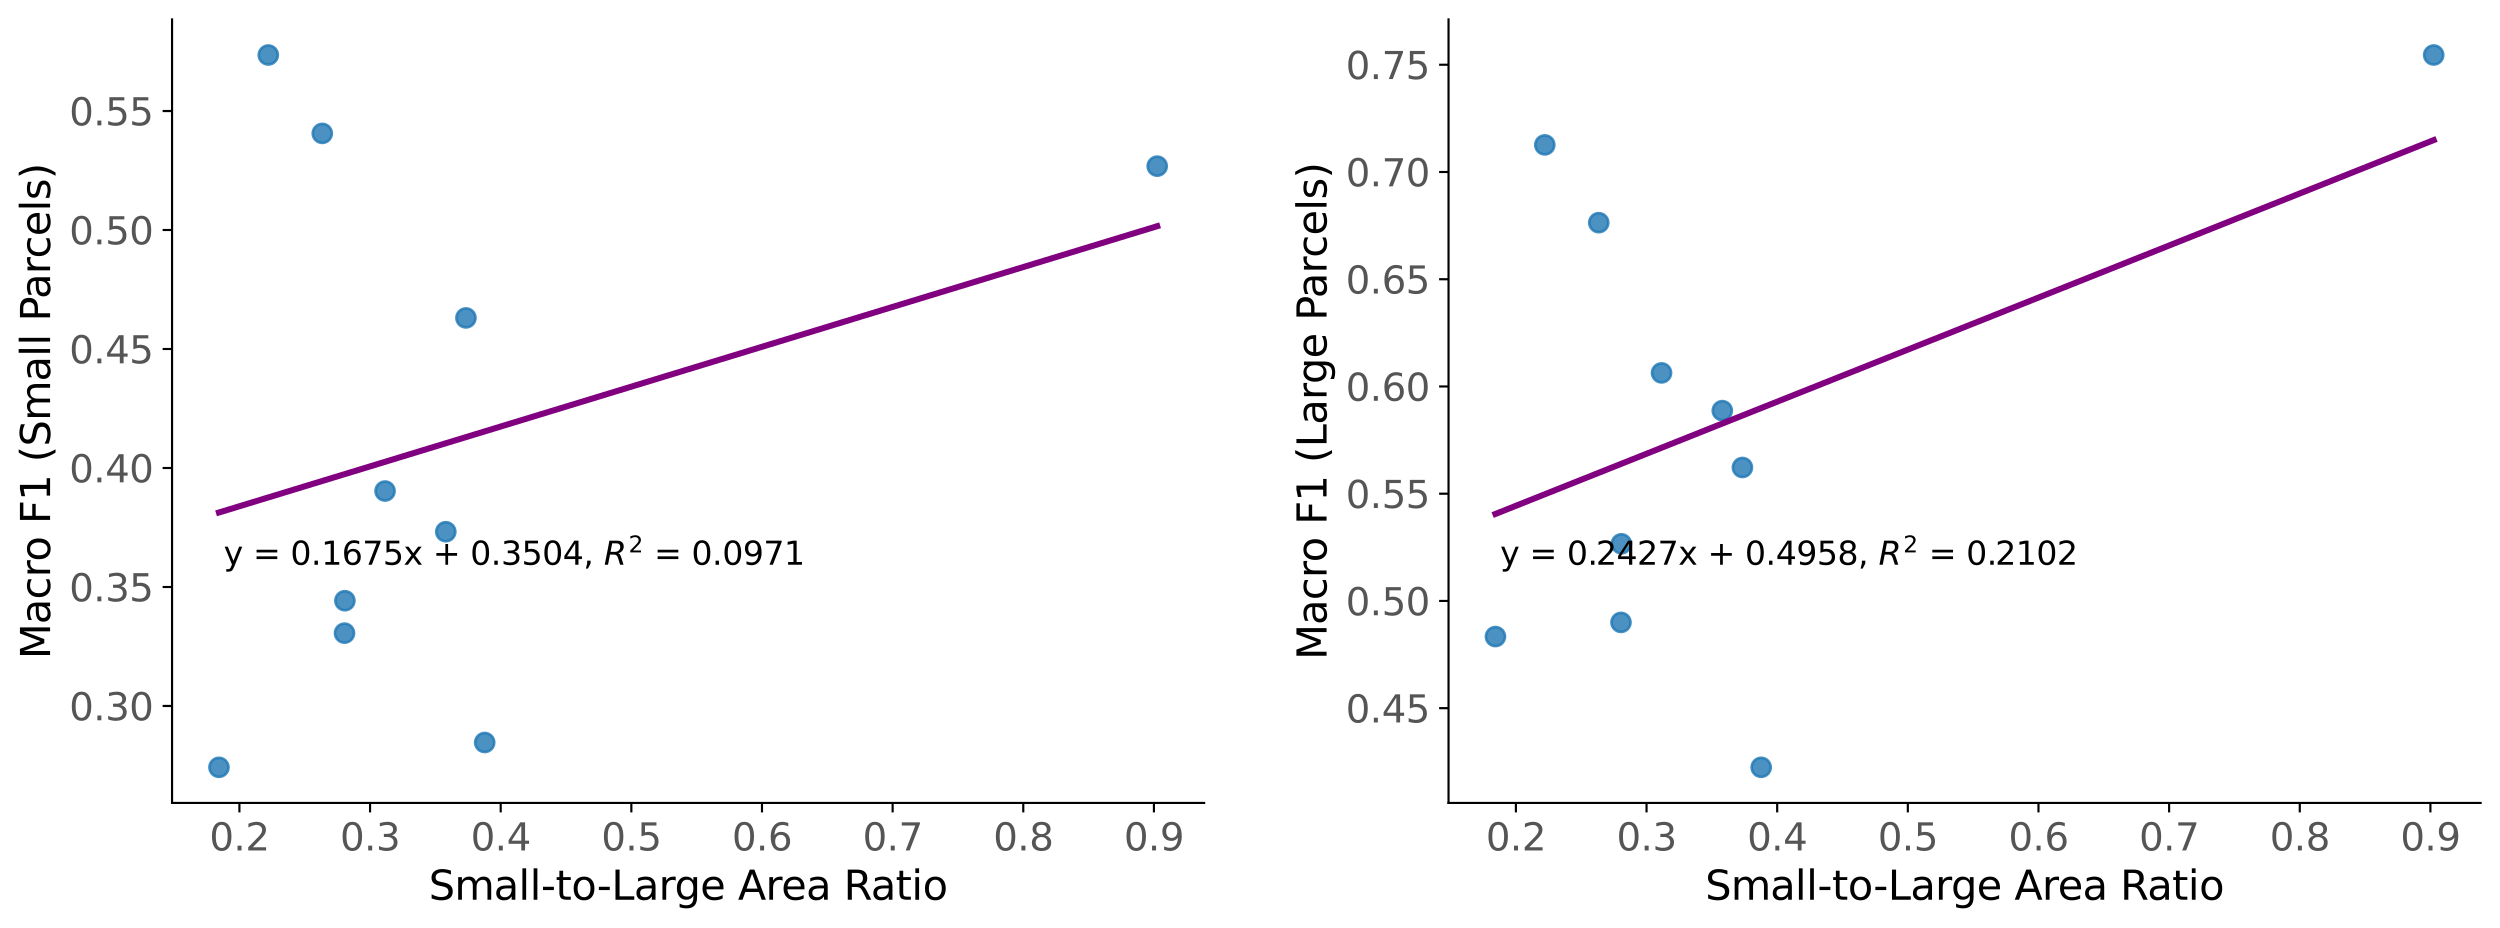 <?xml version="1.0" encoding="utf-8" standalone="no"?>
<!DOCTYPE svg PUBLIC "-//W3C//DTD SVG 1.1//EN"
  "http://www.w3.org/Graphics/SVG/1.1/DTD/svg11.dtd">
<svg xmlns:xlink="http://www.w3.org/1999/xlink" width="928.329pt" height="344.427pt" viewBox="0 0 928.329 344.427" xmlns="http://www.w3.org/2000/svg" version="1.1">
 <defs>
  <style type="text/css">*{stroke-linejoin: round; stroke-linecap: butt}</style>
 </defs>
 <g id="figure_1">
  <g id="patch_1">
   <path d="M 0 344.427 
L 928.329 344.427 
L 928.329 0 
L 0 0 
z
" style="fill: #ffffff"/>
  </g>
  <g id="axes_1">
   <g id="patch_2">
    <path d="M 63.889 298.16 
L 447.129 298.16 
L 447.129 7.2 
L 63.889 7.2 
z
" style="fill: #ffffff"/>
   </g>
   <g id="PathCollection_1">
    <defs>
     <path id="m22fa8c6750" d="M 0 3.536 
C 0.938 3.536 1.837 3.163 2.5 2.5 
C 3.163 1.837 3.536 0.938 3.536 0 
C 3.536 -0.938 3.163 -1.837 2.5 -2.5 
C 1.837 -3.163 0.938 -3.536 0 -3.536 
C -0.938 -3.536 -1.837 -3.163 -2.5 -2.5 
C -3.163 -1.837 -3.536 -0.938 -3.536 0 
C -3.536 0.938 -3.163 1.837 -2.5 2.5 
C -1.837 3.163 -0.938 3.536 0 3.536 
z
" style="stroke: #1f77b4; stroke-opacity: 0.8"/>
    </defs>
    <g clip-path="url(#p6c43797dac)">
     <use xlink:href="#m22fa8c6750" x="429.709" y="61.699" style="fill: #1f77b4; fill-opacity: 0.8; stroke: #1f77b4; stroke-opacity: 0.8"/>
     <use xlink:href="#m22fa8c6750" x="173.019" y="118.05" style="fill: #1f77b4; fill-opacity: 0.8; stroke: #1f77b4; stroke-opacity: 0.8"/>
     <use xlink:href="#m22fa8c6750" x="142.981" y="182.335" style="fill: #1f77b4; fill-opacity: 0.8; stroke: #1f77b4; stroke-opacity: 0.8"/>
     <use xlink:href="#m22fa8c6750" x="119.67" y="49.53" style="fill: #1f77b4; fill-opacity: 0.8; stroke: #1f77b4; stroke-opacity: 0.8"/>
     <use xlink:href="#m22fa8c6750" x="99.628" y="20.425" style="fill: #1f77b4; fill-opacity: 0.8; stroke: #1f77b4; stroke-opacity: 0.8"/>
     <use xlink:href="#m22fa8c6750" x="165.54" y="197.449" style="fill: #1f77b4; fill-opacity: 0.8; stroke: #1f77b4; stroke-opacity: 0.8"/>
     <use xlink:href="#m22fa8c6750" x="81.309" y="284.935" style="fill: #1f77b4; fill-opacity: 0.8; stroke: #1f77b4; stroke-opacity: 0.8"/>
     <use xlink:href="#m22fa8c6750" x="127.925" y="235.105" style="fill: #1f77b4; fill-opacity: 0.8; stroke: #1f77b4; stroke-opacity: 0.8"/>
     <use xlink:href="#m22fa8c6750" x="128.066" y="223.064" style="fill: #1f77b4; fill-opacity: 0.8; stroke: #1f77b4; stroke-opacity: 0.8"/>
     <use xlink:href="#m22fa8c6750" x="179.983" y="275.714" style="fill: #1f77b4; fill-opacity: 0.8; stroke: #1f77b4; stroke-opacity: 0.8"/>
    </g>
   </g>
   <g id="matplotlib.axis_1">
    <g id="xtick_1">
     <g id="line2d_1">
      <defs>
       <path id="mb1b45a6220" d="M 0 0 
L 0 3.5 
" style="stroke: #000000; stroke-width: 0.8"/>
      </defs>
      <g>
       <use xlink:href="#mb1b45a6220" x="88.901" y="298.16" style="stroke: #000000; stroke-width: 0.8"/>
      </g>
     </g>
     <g id="text_1">
      <!-- 0.2 -->
      <g style="fill: #555555" transform="translate(77.768 315.798) scale(0.14 -0.14)">
       <defs>
        <path id="DejaVuSans-30" d="M 2034 4250 
Q 1547 4250 1301 3770 
Q 1056 3291 1056 2328 
Q 1056 1369 1301 889 
Q 1547 409 2034 409 
Q 2525 409 2770 889 
Q 3016 1369 3016 2328 
Q 3016 3291 2770 3770 
Q 2525 4250 2034 4250 
z
M 2034 4750 
Q 2819 4750 3233 4129 
Q 3647 3509 3647 2328 
Q 3647 1150 3233 529 
Q 2819 -91 2034 -91 
Q 1250 -91 836 529 
Q 422 1150 422 2328 
Q 422 3509 836 4129 
Q 1250 4750 2034 4750 
z
" transform="scale(0.016)"/>
        <path id="DejaVuSans-2e" d="M 684 794 
L 1344 794 
L 1344 0 
L 684 0 
L 684 794 
z
" transform="scale(0.016)"/>
        <path id="DejaVuSans-32" d="M 1228 531 
L 3431 531 
L 3431 0 
L 469 0 
L 469 531 
Q 828 903 1448 1529 
Q 2069 2156 2228 2338 
Q 2531 2678 2651 2914 
Q 2772 3150 2772 3378 
Q 2772 3750 2511 3984 
Q 2250 4219 1831 4219 
Q 1534 4219 1204 4116 
Q 875 4013 500 3803 
L 500 4441 
Q 881 4594 1212 4672 
Q 1544 4750 1819 4750 
Q 2544 4750 2975 4387 
Q 3406 4025 3406 3419 
Q 3406 3131 3298 2873 
Q 3191 2616 2906 2266 
Q 2828 2175 2409 1742 
Q 1991 1309 1228 531 
z
" transform="scale(0.016)"/>
       </defs>
       <use xlink:href="#DejaVuSans-30"/>
       <use xlink:href="#DejaVuSans-2e" x="63.623"/>
       <use xlink:href="#DejaVuSans-32" x="95.41"/>
      </g>
     </g>
    </g>
    <g id="xtick_2">
     <g id="line2d_2">
      <g>
       <use xlink:href="#mb1b45a6220" x="137.413" y="298.16" style="stroke: #000000; stroke-width: 0.8"/>
      </g>
     </g>
     <g id="text_2">
      <!-- 0.3 -->
      <g style="fill: #555555" transform="translate(126.281 315.798) scale(0.14 -0.14)">
       <defs>
        <path id="DejaVuSans-33" d="M 2597 2516 
Q 3050 2419 3304 2112 
Q 3559 1806 3559 1356 
Q 3559 666 3084 287 
Q 2609 -91 1734 -91 
Q 1441 -91 1130 -33 
Q 819 25 488 141 
L 488 750 
Q 750 597 1062 519 
Q 1375 441 1716 441 
Q 2309 441 2620 675 
Q 2931 909 2931 1356 
Q 2931 1769 2642 2001 
Q 2353 2234 1838 2234 
L 1294 2234 
L 1294 2753 
L 1863 2753 
Q 2328 2753 2575 2939 
Q 2822 3125 2822 3475 
Q 2822 3834 2567 4026 
Q 2313 4219 1838 4219 
Q 1578 4219 1281 4162 
Q 984 4106 628 3988 
L 628 4550 
Q 988 4650 1302 4700 
Q 1616 4750 1894 4750 
Q 2613 4750 3031 4423 
Q 3450 4097 3450 3541 
Q 3450 3153 3228 2886 
Q 3006 2619 2597 2516 
z
" transform="scale(0.016)"/>
       </defs>
       <use xlink:href="#DejaVuSans-30"/>
       <use xlink:href="#DejaVuSans-2e" x="63.623"/>
       <use xlink:href="#DejaVuSans-33" x="95.41"/>
      </g>
     </g>
    </g>
    <g id="xtick_3">
     <g id="line2d_3">
      <g>
       <use xlink:href="#mb1b45a6220" x="185.925" y="298.16" style="stroke: #000000; stroke-width: 0.8"/>
      </g>
     </g>
     <g id="text_3">
      <!-- 0.4 -->
      <g style="fill: #555555" transform="translate(174.793 315.798) scale(0.14 -0.14)">
       <defs>
        <path id="DejaVuSans-34" d="M 2419 4116 
L 825 1625 
L 2419 1625 
L 2419 4116 
z
M 2253 4666 
L 3047 4666 
L 3047 1625 
L 3713 1625 
L 3713 1100 
L 3047 1100 
L 3047 0 
L 2419 0 
L 2419 1100 
L 313 1100 
L 313 1709 
L 2253 4666 
z
" transform="scale(0.016)"/>
       </defs>
       <use xlink:href="#DejaVuSans-30"/>
       <use xlink:href="#DejaVuSans-2e" x="63.623"/>
       <use xlink:href="#DejaVuSans-34" x="95.41"/>
      </g>
     </g>
    </g>
    <g id="xtick_4">
     <g id="line2d_4">
      <g>
       <use xlink:href="#mb1b45a6220" x="234.438" y="298.16" style="stroke: #000000; stroke-width: 0.8"/>
      </g>
     </g>
     <g id="text_4">
      <!-- 0.5 -->
      <g style="fill: #555555" transform="translate(223.306 315.798) scale(0.14 -0.14)">
       <defs>
        <path id="DejaVuSans-35" d="M 691 4666 
L 3169 4666 
L 3169 4134 
L 1269 4134 
L 1269 2991 
Q 1406 3038 1543 3061 
Q 1681 3084 1819 3084 
Q 2600 3084 3056 2656 
Q 3513 2228 3513 1497 
Q 3513 744 3044 326 
Q 2575 -91 1722 -91 
Q 1428 -91 1123 -41 
Q 819 9 494 109 
L 494 744 
Q 775 591 1075 516 
Q 1375 441 1709 441 
Q 2250 441 2565 725 
Q 2881 1009 2881 1497 
Q 2881 1984 2565 2268 
Q 2250 2553 1709 2553 
Q 1456 2553 1204 2497 
Q 953 2441 691 2322 
L 691 4666 
z
" transform="scale(0.016)"/>
       </defs>
       <use xlink:href="#DejaVuSans-30"/>
       <use xlink:href="#DejaVuSans-2e" x="63.623"/>
       <use xlink:href="#DejaVuSans-35" x="95.41"/>
      </g>
     </g>
    </g>
    <g id="xtick_5">
     <g id="line2d_5">
      <g>
       <use xlink:href="#mb1b45a6220" x="282.95" y="298.16" style="stroke: #000000; stroke-width: 0.8"/>
      </g>
     </g>
     <g id="text_5">
      <!-- 0.6 -->
      <g style="fill: #555555" transform="translate(271.818 315.798) scale(0.14 -0.14)">
       <defs>
        <path id="DejaVuSans-36" d="M 2113 2584 
Q 1688 2584 1439 2293 
Q 1191 2003 1191 1497 
Q 1191 994 1439 701 
Q 1688 409 2113 409 
Q 2538 409 2786 701 
Q 3034 994 3034 1497 
Q 3034 2003 2786 2293 
Q 2538 2584 2113 2584 
z
M 3366 4563 
L 3366 3988 
Q 3128 4100 2886 4159 
Q 2644 4219 2406 4219 
Q 1781 4219 1451 3797 
Q 1122 3375 1075 2522 
Q 1259 2794 1537 2939 
Q 1816 3084 2150 3084 
Q 2853 3084 3261 2657 
Q 3669 2231 3669 1497 
Q 3669 778 3244 343 
Q 2819 -91 2113 -91 
Q 1303 -91 875 529 
Q 447 1150 447 2328 
Q 447 3434 972 4092 
Q 1497 4750 2381 4750 
Q 2619 4750 2861 4703 
Q 3103 4656 3366 4563 
z
" transform="scale(0.016)"/>
       </defs>
       <use xlink:href="#DejaVuSans-30"/>
       <use xlink:href="#DejaVuSans-2e" x="63.623"/>
       <use xlink:href="#DejaVuSans-36" x="95.41"/>
      </g>
     </g>
    </g>
    <g id="xtick_6">
     <g id="line2d_6">
      <g>
       <use xlink:href="#mb1b45a6220" x="331.462" y="298.16" style="stroke: #000000; stroke-width: 0.8"/>
      </g>
     </g>
     <g id="text_6">
      <!-- 0.7 -->
      <g style="fill: #555555" transform="translate(320.33 315.798) scale(0.14 -0.14)">
       <defs>
        <path id="DejaVuSans-37" d="M 525 4666 
L 3525 4666 
L 3525 4397 
L 1831 0 
L 1172 0 
L 2766 4134 
L 525 4134 
L 525 4666 
z
" transform="scale(0.016)"/>
       </defs>
       <use xlink:href="#DejaVuSans-30"/>
       <use xlink:href="#DejaVuSans-2e" x="63.623"/>
       <use xlink:href="#DejaVuSans-37" x="95.41"/>
      </g>
     </g>
    </g>
    <g id="xtick_7">
     <g id="line2d_7">
      <g>
       <use xlink:href="#mb1b45a6220" x="379.975" y="298.16" style="stroke: #000000; stroke-width: 0.8"/>
      </g>
     </g>
     <g id="text_7">
      <!-- 0.8 -->
      <g style="fill: #555555" transform="translate(368.843 315.798) scale(0.14 -0.14)">
       <defs>
        <path id="DejaVuSans-38" d="M 2034 2216 
Q 1584 2216 1326 1975 
Q 1069 1734 1069 1313 
Q 1069 891 1326 650 
Q 1584 409 2034 409 
Q 2484 409 2743 651 
Q 3003 894 3003 1313 
Q 3003 1734 2745 1975 
Q 2488 2216 2034 2216 
z
M 1403 2484 
Q 997 2584 770 2862 
Q 544 3141 544 3541 
Q 544 4100 942 4425 
Q 1341 4750 2034 4750 
Q 2731 4750 3128 4425 
Q 3525 4100 3525 3541 
Q 3525 3141 3298 2862 
Q 3072 2584 2669 2484 
Q 3125 2378 3379 2068 
Q 3634 1759 3634 1313 
Q 3634 634 3220 271 
Q 2806 -91 2034 -91 
Q 1263 -91 848 271 
Q 434 634 434 1313 
Q 434 1759 690 2068 
Q 947 2378 1403 2484 
z
M 1172 3481 
Q 1172 3119 1398 2916 
Q 1625 2713 2034 2713 
Q 2441 2713 2670 2916 
Q 2900 3119 2900 3481 
Q 2900 3844 2670 4047 
Q 2441 4250 2034 4250 
Q 1625 4250 1398 4047 
Q 1172 3844 1172 3481 
z
" transform="scale(0.016)"/>
       </defs>
       <use xlink:href="#DejaVuSans-30"/>
       <use xlink:href="#DejaVuSans-2e" x="63.623"/>
       <use xlink:href="#DejaVuSans-38" x="95.41"/>
      </g>
     </g>
    </g>
    <g id="xtick_8">
     <g id="line2d_8">
      <g>
       <use xlink:href="#mb1b45a6220" x="428.487" y="298.16" style="stroke: #000000; stroke-width: 0.8"/>
      </g>
     </g>
     <g id="text_8">
      <!-- 0.9 -->
      <g style="fill: #555555" transform="translate(417.355 315.798) scale(0.14 -0.14)">
       <defs>
        <path id="DejaVuSans-39" d="M 703 97 
L 703 672 
Q 941 559 1184 500 
Q 1428 441 1663 441 
Q 2288 441 2617 861 
Q 2947 1281 2994 2138 
Q 2813 1869 2534 1725 
Q 2256 1581 1919 1581 
Q 1219 1581 811 2004 
Q 403 2428 403 3163 
Q 403 3881 828 4315 
Q 1253 4750 1959 4750 
Q 2769 4750 3195 4129 
Q 3622 3509 3622 2328 
Q 3622 1225 3098 567 
Q 2575 -91 1691 -91 
Q 1453 -91 1209 -44 
Q 966 3 703 97 
z
M 1959 2075 
Q 2384 2075 2632 2365 
Q 2881 2656 2881 3163 
Q 2881 3666 2632 3958 
Q 2384 4250 1959 4250 
Q 1534 4250 1286 3958 
Q 1038 3666 1038 3163 
Q 1038 2656 1286 2365 
Q 1534 2075 1959 2075 
z
" transform="scale(0.016)"/>
       </defs>
       <use xlink:href="#DejaVuSans-30"/>
       <use xlink:href="#DejaVuSans-2e" x="63.623"/>
       <use xlink:href="#DejaVuSans-39" x="95.41"/>
      </g>
     </g>
    </g>
    <g id="text_9">
     <!-- Small-to-Large Area Ratio -->
     <g transform="translate(159.22 334.107) scale(0.15 -0.15)">
      <defs>
       <path id="DejaVuSans-53" d="M 3425 4513 
L 3425 3897 
Q 3066 4069 2747 4153 
Q 2428 4238 2131 4238 
Q 1616 4238 1336 4038 
Q 1056 3838 1056 3469 
Q 1056 3159 1242 3001 
Q 1428 2844 1947 2747 
L 2328 2669 
Q 3034 2534 3370 2195 
Q 3706 1856 3706 1288 
Q 3706 609 3251 259 
Q 2797 -91 1919 -91 
Q 1588 -91 1214 -16 
Q 841 59 441 206 
L 441 856 
Q 825 641 1194 531 
Q 1563 422 1919 422 
Q 2459 422 2753 634 
Q 3047 847 3047 1241 
Q 3047 1584 2836 1778 
Q 2625 1972 2144 2069 
L 1759 2144 
Q 1053 2284 737 2584 
Q 422 2884 422 3419 
Q 422 4038 858 4394 
Q 1294 4750 2059 4750 
Q 2388 4750 2728 4690 
Q 3069 4631 3425 4513 
z
" transform="scale(0.016)"/>
       <path id="DejaVuSans-6d" d="M 3328 2828 
Q 3544 3216 3844 3400 
Q 4144 3584 4550 3584 
Q 5097 3584 5394 3201 
Q 5691 2819 5691 2113 
L 5691 0 
L 5113 0 
L 5113 2094 
Q 5113 2597 4934 2840 
Q 4756 3084 4391 3084 
Q 3944 3084 3684 2787 
Q 3425 2491 3425 1978 
L 3425 0 
L 2847 0 
L 2847 2094 
Q 2847 2600 2669 2842 
Q 2491 3084 2119 3084 
Q 1678 3084 1418 2786 
Q 1159 2488 1159 1978 
L 1159 0 
L 581 0 
L 581 3500 
L 1159 3500 
L 1159 2956 
Q 1356 3278 1631 3431 
Q 1906 3584 2284 3584 
Q 2666 3584 2933 3390 
Q 3200 3197 3328 2828 
z
" transform="scale(0.016)"/>
       <path id="DejaVuSans-61" d="M 2194 1759 
Q 1497 1759 1228 1600 
Q 959 1441 959 1056 
Q 959 750 1161 570 
Q 1363 391 1709 391 
Q 2188 391 2477 730 
Q 2766 1069 2766 1631 
L 2766 1759 
L 2194 1759 
z
M 3341 1997 
L 3341 0 
L 2766 0 
L 2766 531 
Q 2569 213 2275 61 
Q 1981 -91 1556 -91 
Q 1019 -91 701 211 
Q 384 513 384 1019 
Q 384 1609 779 1909 
Q 1175 2209 1959 2209 
L 2766 2209 
L 2766 2266 
Q 2766 2663 2505 2880 
Q 2244 3097 1772 3097 
Q 1472 3097 1187 3025 
Q 903 2953 641 2809 
L 641 3341 
Q 956 3463 1253 3523 
Q 1550 3584 1831 3584 
Q 2591 3584 2966 3190 
Q 3341 2797 3341 1997 
z
" transform="scale(0.016)"/>
       <path id="DejaVuSans-6c" d="M 603 4863 
L 1178 4863 
L 1178 0 
L 603 0 
L 603 4863 
z
" transform="scale(0.016)"/>
       <path id="DejaVuSans-2d" d="M 313 2009 
L 1997 2009 
L 1997 1497 
L 313 1497 
L 313 2009 
z
" transform="scale(0.016)"/>
       <path id="DejaVuSans-74" d="M 1172 4494 
L 1172 3500 
L 2356 3500 
L 2356 3053 
L 1172 3053 
L 1172 1153 
Q 1172 725 1289 603 
Q 1406 481 1766 481 
L 2356 481 
L 2356 0 
L 1766 0 
Q 1100 0 847 248 
Q 594 497 594 1153 
L 594 3053 
L 172 3053 
L 172 3500 
L 594 3500 
L 594 4494 
L 1172 4494 
z
" transform="scale(0.016)"/>
       <path id="DejaVuSans-6f" d="M 1959 3097 
Q 1497 3097 1228 2736 
Q 959 2375 959 1747 
Q 959 1119 1226 758 
Q 1494 397 1959 397 
Q 2419 397 2687 759 
Q 2956 1122 2956 1747 
Q 2956 2369 2687 2733 
Q 2419 3097 1959 3097 
z
M 1959 3584 
Q 2709 3584 3137 3096 
Q 3566 2609 3566 1747 
Q 3566 888 3137 398 
Q 2709 -91 1959 -91 
Q 1206 -91 779 398 
Q 353 888 353 1747 
Q 353 2609 779 3096 
Q 1206 3584 1959 3584 
z
" transform="scale(0.016)"/>
       <path id="DejaVuSans-4c" d="M 628 4666 
L 1259 4666 
L 1259 531 
L 3531 531 
L 3531 0 
L 628 0 
L 628 4666 
z
" transform="scale(0.016)"/>
       <path id="DejaVuSans-72" d="M 2631 2963 
Q 2534 3019 2420 3045 
Q 2306 3072 2169 3072 
Q 1681 3072 1420 2755 
Q 1159 2438 1159 1844 
L 1159 0 
L 581 0 
L 581 3500 
L 1159 3500 
L 1159 2956 
Q 1341 3275 1631 3429 
Q 1922 3584 2338 3584 
Q 2397 3584 2469 3576 
Q 2541 3569 2628 3553 
L 2631 2963 
z
" transform="scale(0.016)"/>
       <path id="DejaVuSans-67" d="M 2906 1791 
Q 2906 2416 2648 2759 
Q 2391 3103 1925 3103 
Q 1463 3103 1205 2759 
Q 947 2416 947 1791 
Q 947 1169 1205 825 
Q 1463 481 1925 481 
Q 2391 481 2648 825 
Q 2906 1169 2906 1791 
z
M 3481 434 
Q 3481 -459 3084 -895 
Q 2688 -1331 1869 -1331 
Q 1566 -1331 1297 -1286 
Q 1028 -1241 775 -1147 
L 775 -588 
Q 1028 -725 1275 -790 
Q 1522 -856 1778 -856 
Q 2344 -856 2625 -561 
Q 2906 -266 2906 331 
L 2906 616 
Q 2728 306 2450 153 
Q 2172 0 1784 0 
Q 1141 0 747 490 
Q 353 981 353 1791 
Q 353 2603 747 3093 
Q 1141 3584 1784 3584 
Q 2172 3584 2450 3431 
Q 2728 3278 2906 2969 
L 2906 3500 
L 3481 3500 
L 3481 434 
z
" transform="scale(0.016)"/>
       <path id="DejaVuSans-65" d="M 3597 1894 
L 3597 1613 
L 953 1613 
Q 991 1019 1311 708 
Q 1631 397 2203 397 
Q 2534 397 2845 478 
Q 3156 559 3463 722 
L 3463 178 
Q 3153 47 2828 -22 
Q 2503 -91 2169 -91 
Q 1331 -91 842 396 
Q 353 884 353 1716 
Q 353 2575 817 3079 
Q 1281 3584 2069 3584 
Q 2775 3584 3186 3129 
Q 3597 2675 3597 1894 
z
M 3022 2063 
Q 3016 2534 2758 2815 
Q 2500 3097 2075 3097 
Q 1594 3097 1305 2825 
Q 1016 2553 972 2059 
L 3022 2063 
z
" transform="scale(0.016)"/>
       <path id="DejaVuSans-20" transform="scale(0.016)"/>
       <path id="DejaVuSans-41" d="M 2188 4044 
L 1331 1722 
L 3047 1722 
L 2188 4044 
z
M 1831 4666 
L 2547 4666 
L 4325 0 
L 3669 0 
L 3244 1197 
L 1141 1197 
L 716 0 
L 50 0 
L 1831 4666 
z
" transform="scale(0.016)"/>
       <path id="DejaVuSans-52" d="M 2841 2188 
Q 3044 2119 3236 1894 
Q 3428 1669 3622 1275 
L 4263 0 
L 3584 0 
L 2988 1197 
Q 2756 1666 2539 1819 
Q 2322 1972 1947 1972 
L 1259 1972 
L 1259 0 
L 628 0 
L 628 4666 
L 2053 4666 
Q 2853 4666 3247 4331 
Q 3641 3997 3641 3322 
Q 3641 2881 3436 2590 
Q 3231 2300 2841 2188 
z
M 1259 4147 
L 1259 2491 
L 2053 2491 
Q 2509 2491 2742 2702 
Q 2975 2913 2975 3322 
Q 2975 3731 2742 3939 
Q 2509 4147 2053 4147 
L 1259 4147 
z
" transform="scale(0.016)"/>
       <path id="DejaVuSans-69" d="M 603 3500 
L 1178 3500 
L 1178 0 
L 603 0 
L 603 3500 
z
M 603 4863 
L 1178 4863 
L 1178 4134 
L 603 4134 
L 603 4863 
z
" transform="scale(0.016)"/>
      </defs>
      <use xlink:href="#DejaVuSans-53"/>
      <use xlink:href="#DejaVuSans-6d" x="63.477"/>
      <use xlink:href="#DejaVuSans-61" x="160.889"/>
      <use xlink:href="#DejaVuSans-6c" x="222.168"/>
      <use xlink:href="#DejaVuSans-6c" x="249.951"/>
      <use xlink:href="#DejaVuSans-2d" x="277.734"/>
      <use xlink:href="#DejaVuSans-74" x="313.818"/>
      <use xlink:href="#DejaVuSans-6f" x="353.027"/>
      <use xlink:href="#DejaVuSans-2d" x="416.084"/>
      <use xlink:href="#DejaVuSans-4c" x="452.168"/>
      <use xlink:href="#DejaVuSans-61" x="507.881"/>
      <use xlink:href="#DejaVuSans-72" x="569.16"/>
      <use xlink:href="#DejaVuSans-67" x="608.523"/>
      <use xlink:href="#DejaVuSans-65" x="672"/>
      <use xlink:href="#DejaVuSans-20" x="733.523"/>
      <use xlink:href="#DejaVuSans-41" x="765.311"/>
      <use xlink:href="#DejaVuSans-72" x="833.719"/>
      <use xlink:href="#DejaVuSans-65" x="872.582"/>
      <use xlink:href="#DejaVuSans-61" x="934.105"/>
      <use xlink:href="#DejaVuSans-20" x="995.385"/>
      <use xlink:href="#DejaVuSans-52" x="1027.172"/>
      <use xlink:href="#DejaVuSans-61" x="1094.404"/>
      <use xlink:href="#DejaVuSans-74" x="1155.684"/>
      <use xlink:href="#DejaVuSans-69" x="1194.893"/>
      <use xlink:href="#DejaVuSans-6f" x="1222.676"/>
     </g>
    </g>
   </g>
   <g id="matplotlib.axis_2">
    <g id="ytick_1">
     <g id="line2d_9">
      <defs>
       <path id="m36a33a5d63" d="M 0 0 
L -3.5 0 
" style="stroke: #000000; stroke-width: 0.8"/>
      </defs>
      <g>
       <use xlink:href="#m36a33a5d63" x="63.889" y="262.15" style="stroke: #000000; stroke-width: 0.8"/>
      </g>
     </g>
     <g id="text_10">
      <!-- 0.30 -->
      <g style="fill: #555555" transform="translate(25.717 267.469) scale(0.14 -0.14)">
       <use xlink:href="#DejaVuSans-30"/>
       <use xlink:href="#DejaVuSans-2e" x="63.623"/>
       <use xlink:href="#DejaVuSans-33" x="95.41"/>
       <use xlink:href="#DejaVuSans-30" x="159.033"/>
      </g>
     </g>
    </g>
    <g id="ytick_2">
     <g id="line2d_10">
      <g>
       <use xlink:href="#m36a33a5d63" x="63.889" y="217.966" style="stroke: #000000; stroke-width: 0.8"/>
      </g>
     </g>
     <g id="text_11">
      <!-- 0.35 -->
      <g style="fill: #555555" transform="translate(25.717 223.285) scale(0.14 -0.14)">
       <use xlink:href="#DejaVuSans-30"/>
       <use xlink:href="#DejaVuSans-2e" x="63.623"/>
       <use xlink:href="#DejaVuSans-33" x="95.41"/>
       <use xlink:href="#DejaVuSans-35" x="159.033"/>
      </g>
     </g>
    </g>
    <g id="ytick_3">
     <g id="line2d_11">
      <g>
       <use xlink:href="#m36a33a5d63" x="63.889" y="173.782" style="stroke: #000000; stroke-width: 0.8"/>
      </g>
     </g>
     <g id="text_12">
      <!-- 0.40 -->
      <g style="fill: #555555" transform="translate(25.717 179.101) scale(0.14 -0.14)">
       <use xlink:href="#DejaVuSans-30"/>
       <use xlink:href="#DejaVuSans-2e" x="63.623"/>
       <use xlink:href="#DejaVuSans-34" x="95.41"/>
       <use xlink:href="#DejaVuSans-30" x="159.033"/>
      </g>
     </g>
    </g>
    <g id="ytick_4">
     <g id="line2d_12">
      <g>
       <use xlink:href="#m36a33a5d63" x="63.889" y="129.598" style="stroke: #000000; stroke-width: 0.8"/>
      </g>
     </g>
     <g id="text_13">
      <!-- 0.45 -->
      <g style="fill: #555555" transform="translate(25.717 134.917) scale(0.14 -0.14)">
       <use xlink:href="#DejaVuSans-30"/>
       <use xlink:href="#DejaVuSans-2e" x="63.623"/>
       <use xlink:href="#DejaVuSans-34" x="95.41"/>
       <use xlink:href="#DejaVuSans-35" x="159.033"/>
      </g>
     </g>
    </g>
    <g id="ytick_5">
     <g id="line2d_13">
      <g>
       <use xlink:href="#m36a33a5d63" x="63.889" y="85.414" style="stroke: #000000; stroke-width: 0.8"/>
      </g>
     </g>
     <g id="text_14">
      <!-- 0.50 -->
      <g style="fill: #555555" transform="translate(25.717 90.733) scale(0.14 -0.14)">
       <use xlink:href="#DejaVuSans-30"/>
       <use xlink:href="#DejaVuSans-2e" x="63.623"/>
       <use xlink:href="#DejaVuSans-35" x="95.41"/>
       <use xlink:href="#DejaVuSans-30" x="159.033"/>
      </g>
     </g>
    </g>
    <g id="ytick_6">
     <g id="line2d_14">
      <g>
       <use xlink:href="#m36a33a5d63" x="63.889" y="41.23" style="stroke: #000000; stroke-width: 0.8"/>
      </g>
     </g>
     <g id="text_15">
      <!-- 0.55 -->
      <g style="fill: #555555" transform="translate(25.717 46.549) scale(0.14 -0.14)">
       <use xlink:href="#DejaVuSans-30"/>
       <use xlink:href="#DejaVuSans-2e" x="63.623"/>
       <use xlink:href="#DejaVuSans-35" x="95.41"/>
       <use xlink:href="#DejaVuSans-35" x="159.033"/>
      </g>
     </g>
    </g>
    <g id="text_16">
     <!-- Macro F1 (Small Parcels) -->
     <g transform="translate(18.598 244.718) rotate(-90) scale(0.15 -0.15)">
      <defs>
       <path id="DejaVuSans-4d" d="M 628 4666 
L 1569 4666 
L 2759 1491 
L 3956 4666 
L 4897 4666 
L 4897 0 
L 4281 0 
L 4281 4097 
L 3078 897 
L 2444 897 
L 1241 4097 
L 1241 0 
L 628 0 
L 628 4666 
z
" transform="scale(0.016)"/>
       <path id="DejaVuSans-63" d="M 3122 3366 
L 3122 2828 
Q 2878 2963 2633 3030 
Q 2388 3097 2138 3097 
Q 1578 3097 1268 2742 
Q 959 2388 959 1747 
Q 959 1106 1268 751 
Q 1578 397 2138 397 
Q 2388 397 2633 464 
Q 2878 531 3122 666 
L 3122 134 
Q 2881 22 2623 -34 
Q 2366 -91 2075 -91 
Q 1284 -91 818 406 
Q 353 903 353 1747 
Q 353 2603 823 3093 
Q 1294 3584 2113 3584 
Q 2378 3584 2631 3529 
Q 2884 3475 3122 3366 
z
" transform="scale(0.016)"/>
       <path id="DejaVuSans-46" d="M 628 4666 
L 3309 4666 
L 3309 4134 
L 1259 4134 
L 1259 2759 
L 3109 2759 
L 3109 2228 
L 1259 2228 
L 1259 0 
L 628 0 
L 628 4666 
z
" transform="scale(0.016)"/>
       <path id="DejaVuSans-31" d="M 794 531 
L 1825 531 
L 1825 4091 
L 703 3866 
L 703 4441 
L 1819 4666 
L 2450 4666 
L 2450 531 
L 3481 531 
L 3481 0 
L 794 0 
L 794 531 
z
" transform="scale(0.016)"/>
       <path id="DejaVuSans-28" d="M 1984 4856 
Q 1566 4138 1362 3434 
Q 1159 2731 1159 2009 
Q 1159 1288 1364 580 
Q 1569 -128 1984 -844 
L 1484 -844 
Q 1016 -109 783 600 
Q 550 1309 550 2009 
Q 550 2706 781 3412 
Q 1013 4119 1484 4856 
L 1984 4856 
z
" transform="scale(0.016)"/>
       <path id="DejaVuSans-50" d="M 1259 4147 
L 1259 2394 
L 2053 2394 
Q 2494 2394 2734 2622 
Q 2975 2850 2975 3272 
Q 2975 3691 2734 3919 
Q 2494 4147 2053 4147 
L 1259 4147 
z
M 628 4666 
L 2053 4666 
Q 2838 4666 3239 4311 
Q 3641 3956 3641 3272 
Q 3641 2581 3239 2228 
Q 2838 1875 2053 1875 
L 1259 1875 
L 1259 0 
L 628 0 
L 628 4666 
z
" transform="scale(0.016)"/>
       <path id="DejaVuSans-73" d="M 2834 3397 
L 2834 2853 
Q 2591 2978 2328 3040 
Q 2066 3103 1784 3103 
Q 1356 3103 1142 2972 
Q 928 2841 928 2578 
Q 928 2378 1081 2264 
Q 1234 2150 1697 2047 
L 1894 2003 
Q 2506 1872 2764 1633 
Q 3022 1394 3022 966 
Q 3022 478 2636 193 
Q 2250 -91 1575 -91 
Q 1294 -91 989 -36 
Q 684 19 347 128 
L 347 722 
Q 666 556 975 473 
Q 1284 391 1588 391 
Q 1994 391 2212 530 
Q 2431 669 2431 922 
Q 2431 1156 2273 1281 
Q 2116 1406 1581 1522 
L 1381 1569 
Q 847 1681 609 1914 
Q 372 2147 372 2553 
Q 372 3047 722 3315 
Q 1072 3584 1716 3584 
Q 2034 3584 2315 3537 
Q 2597 3491 2834 3397 
z
" transform="scale(0.016)"/>
       <path id="DejaVuSans-29" d="M 513 4856 
L 1013 4856 
Q 1481 4119 1714 3412 
Q 1947 2706 1947 2009 
Q 1947 1309 1714 600 
Q 1481 -109 1013 -844 
L 513 -844 
Q 928 -128 1133 580 
Q 1338 1288 1338 2009 
Q 1338 2731 1133 3434 
Q 928 4138 513 4856 
z
" transform="scale(0.016)"/>
      </defs>
      <use xlink:href="#DejaVuSans-4d"/>
      <use xlink:href="#DejaVuSans-61" x="86.279"/>
      <use xlink:href="#DejaVuSans-63" x="147.559"/>
      <use xlink:href="#DejaVuSans-72" x="202.539"/>
      <use xlink:href="#DejaVuSans-6f" x="241.402"/>
      <use xlink:href="#DejaVuSans-20" x="302.584"/>
      <use xlink:href="#DejaVuSans-46" x="334.371"/>
      <use xlink:href="#DejaVuSans-31" x="391.891"/>
      <use xlink:href="#DejaVuSans-20" x="455.514"/>
      <use xlink:href="#DejaVuSans-28" x="487.301"/>
      <use xlink:href="#DejaVuSans-53" x="526.314"/>
      <use xlink:href="#DejaVuSans-6d" x="589.791"/>
      <use xlink:href="#DejaVuSans-61" x="687.203"/>
      <use xlink:href="#DejaVuSans-6c" x="748.482"/>
      <use xlink:href="#DejaVuSans-6c" x="776.266"/>
      <use xlink:href="#DejaVuSans-20" x="804.049"/>
      <use xlink:href="#DejaVuSans-50" x="835.836"/>
      <use xlink:href="#DejaVuSans-61" x="891.639"/>
      <use xlink:href="#DejaVuSans-72" x="952.918"/>
      <use xlink:href="#DejaVuSans-63" x="991.781"/>
      <use xlink:href="#DejaVuSans-65" x="1046.762"/>
      <use xlink:href="#DejaVuSans-6c" x="1108.285"/>
      <use xlink:href="#DejaVuSans-73" x="1136.068"/>
      <use xlink:href="#DejaVuSans-29" x="1188.168"/>
     </g>
    </g>
   </g>
   <g id="line2d_15">
    <path d="M 81.309 190.303 
L 84.828 189.229 
L 88.347 188.155 
L 91.867 187.081 
L 95.386 186.007 
L 98.905 184.933 
L 102.424 183.86 
L 105.943 182.786 
L 109.463 181.712 
L 112.982 180.638 
L 116.501 179.564 
L 120.02 178.49 
L 123.539 177.416 
L 127.059 176.342 
L 130.578 175.268 
L 134.097 174.195 
L 137.616 173.121 
L 141.135 172.047 
L 144.655 170.973 
L 148.174 169.899 
L 151.693 168.825 
L 155.212 167.751 
L 158.731 166.677 
L 162.25 165.603 
L 165.77 164.529 
L 169.289 163.456 
L 172.808 162.382 
L 176.327 161.308 
L 179.846 160.234 
L 183.366 159.16 
L 186.885 158.086 
L 190.404 157.012 
L 193.923 155.938 
L 197.442 154.864 
L 200.962 153.79 
L 204.481 152.717 
L 208 151.643 
L 211.519 150.569 
L 215.038 149.495 
L 218.558 148.421 
L 222.077 147.347 
L 225.596 146.273 
L 229.115 145.199 
L 232.634 144.125 
L 236.154 143.052 
L 239.673 141.978 
L 243.192 140.904 
L 246.711 139.83 
L 250.23 138.756 
L 253.749 137.682 
L 257.269 136.608 
L 260.788 135.534 
L 264.307 134.46 
L 267.826 133.386 
L 271.345 132.313 
L 274.865 131.239 
L 278.384 130.165 
L 281.903 129.091 
L 285.422 128.017 
L 288.941 126.943 
L 292.461 125.869 
L 295.98 124.795 
L 299.499 123.721 
L 303.018 122.647 
L 306.537 121.574 
L 310.057 120.5 
L 313.576 119.426 
L 317.095 118.352 
L 320.614 117.278 
L 324.133 116.204 
L 327.652 115.13 
L 331.172 114.056 
L 334.691 112.982 
L 338.21 111.909 
L 341.729 110.835 
L 345.248 109.761 
L 348.768 108.687 
L 352.287 107.613 
L 355.806 106.539 
L 359.325 105.465 
L 362.844 104.391 
L 366.364 103.317 
L 369.883 102.243 
L 373.402 101.17 
L 376.921 100.096 
L 380.44 99.022 
L 383.96 97.948 
L 387.479 96.874 
L 390.998 95.8 
L 394.517 94.726 
L 398.036 93.652 
L 401.556 92.578 
L 405.075 91.504 
L 408.594 90.431 
L 412.113 89.357 
L 415.632 88.283 
L 419.151 87.209 
L 422.671 86.135 
L 426.19 85.061 
L 429.709 83.987 
" clip-path="url(#p6c43797dac)" style="fill: none; stroke: #800080; stroke-width: 2.25; stroke-linecap: square"/>
   </g>
   <g id="patch_3">
    <path d="M 63.889 298.16 
L 63.889 7.2 
" style="fill: none; stroke: #000000; stroke-width: 0.8; stroke-linejoin: miter; stroke-linecap: square"/>
   </g>
   <g id="patch_4">
    <path d="M 63.889 298.16 
L 447.129 298.16 
" style="fill: none; stroke: #000000; stroke-width: 0.8; stroke-linejoin: miter; stroke-linecap: square"/>
   </g>
   <g id="text_17">
    <!-- y = 0.1675x + 0.3504, $R^2$ = 0.0971 -->
    <g transform="translate(83.051 209.807) scale(0.12 -0.12)">
     <defs>
      <path id="DejaVuSans-79" d="M 2059 -325 
Q 1816 -950 1584 -1140 
Q 1353 -1331 966 -1331 
L 506 -1331 
L 506 -850 
L 844 -850 
Q 1081 -850 1212 -737 
Q 1344 -625 1503 -206 
L 1606 56 
L 191 3500 
L 800 3500 
L 1894 763 
L 2988 3500 
L 3597 3500 
L 2059 -325 
z
" transform="scale(0.016)"/>
      <path id="DejaVuSans-3d" d="M 678 2906 
L 4684 2906 
L 4684 2381 
L 678 2381 
L 678 2906 
z
M 678 1631 
L 4684 1631 
L 4684 1100 
L 678 1100 
L 678 1631 
z
" transform="scale(0.016)"/>
      <path id="DejaVuSans-78" d="M 3513 3500 
L 2247 1797 
L 3578 0 
L 2900 0 
L 1881 1375 
L 863 0 
L 184 0 
L 1544 1831 
L 300 3500 
L 978 3500 
L 1906 2253 
L 2834 3500 
L 3513 3500 
z
" transform="scale(0.016)"/>
      <path id="DejaVuSans-2b" d="M 2944 4013 
L 2944 2272 
L 4684 2272 
L 4684 1741 
L 2944 1741 
L 2944 0 
L 2419 0 
L 2419 1741 
L 678 1741 
L 678 2272 
L 2419 2272 
L 2419 4013 
L 2944 4013 
z
" transform="scale(0.016)"/>
      <path id="DejaVuSans-2c" d="M 750 794 
L 1409 794 
L 1409 256 
L 897 -744 
L 494 -744 
L 750 256 
L 750 794 
z
" transform="scale(0.016)"/>
      <path id="DejaVuSans-Oblique-52" d="M 1613 4147 
L 1294 2491 
L 2106 2491 
Q 2584 2491 2879 2755 
Q 3175 3019 3175 3444 
Q 3175 3784 2976 3965 
Q 2778 4147 2406 4147 
L 1613 4147 
z
M 2772 2241 
Q 2972 2194 3105 2009 
Q 3238 1825 3413 1275 
L 3809 0 
L 3144 0 
L 2778 1197 
Q 2638 1659 2453 1815 
Q 2269 1972 1888 1972 
L 1191 1972 
L 806 0 
L 172 0 
L 1081 4666 
L 2503 4666 
Q 3150 4666 3495 4373 
Q 3841 4081 3841 3531 
Q 3841 3044 3547 2687 
Q 3253 2331 2772 2241 
z
" transform="scale(0.016)"/>
     </defs>
     <use xlink:href="#DejaVuSans-79" transform="translate(0 0.766)"/>
     <use xlink:href="#DejaVuSans-20" transform="translate(59.18 0.766)"/>
     <use xlink:href="#DejaVuSans-3d" transform="translate(90.967 0.766)"/>
     <use xlink:href="#DejaVuSans-20" transform="translate(174.756 0.766)"/>
     <use xlink:href="#DejaVuSans-30" transform="translate(206.543 0.766)"/>
     <use xlink:href="#DejaVuSans-2e" transform="translate(270.166 0.766)"/>
     <use xlink:href="#DejaVuSans-31" transform="translate(301.953 0.766)"/>
     <use xlink:href="#DejaVuSans-36" transform="translate(365.576 0.766)"/>
     <use xlink:href="#DejaVuSans-37" transform="translate(429.199 0.766)"/>
     <use xlink:href="#DejaVuSans-35" transform="translate(492.822 0.766)"/>
     <use xlink:href="#DejaVuSans-78" transform="translate(556.445 0.766)"/>
     <use xlink:href="#DejaVuSans-20" transform="translate(615.625 0.766)"/>
     <use xlink:href="#DejaVuSans-2b" transform="translate(647.412 0.766)"/>
     <use xlink:href="#DejaVuSans-20" transform="translate(731.201 0.766)"/>
     <use xlink:href="#DejaVuSans-30" transform="translate(762.988 0.766)"/>
     <use xlink:href="#DejaVuSans-2e" transform="translate(826.611 0.766)"/>
     <use xlink:href="#DejaVuSans-33" transform="translate(858.398 0.766)"/>
     <use xlink:href="#DejaVuSans-35" transform="translate(922.021 0.766)"/>
     <use xlink:href="#DejaVuSans-30" transform="translate(985.645 0.766)"/>
     <use xlink:href="#DejaVuSans-34" transform="translate(1049.268 0.766)"/>
     <use xlink:href="#DejaVuSans-2c" transform="translate(1112.891 0.766)"/>
     <use xlink:href="#DejaVuSans-20" transform="translate(1144.678 0.766)"/>
     <use xlink:href="#DejaVuSans-Oblique-52" transform="translate(1176.465 0.766)"/>
     <use xlink:href="#DejaVuSans-32" transform="translate(1252.964 39.047) scale(0.7)"/>
     <use xlink:href="#DejaVuSans-20" transform="translate(1300.235 0.766)"/>
     <use xlink:href="#DejaVuSans-3d" transform="translate(1332.022 0.766)"/>
     <use xlink:href="#DejaVuSans-20" transform="translate(1415.811 0.766)"/>
     <use xlink:href="#DejaVuSans-30" transform="translate(1447.598 0.766)"/>
     <use xlink:href="#DejaVuSans-2e" transform="translate(1511.221 0.766)"/>
     <use xlink:href="#DejaVuSans-30" transform="translate(1543.008 0.766)"/>
     <use xlink:href="#DejaVuSans-39" transform="translate(1606.631 0.766)"/>
     <use xlink:href="#DejaVuSans-37" transform="translate(1670.254 0.766)"/>
     <use xlink:href="#DejaVuSans-31" transform="translate(1733.877 0.766)"/>
    </g>
   </g>
  </g>
  <g id="axes_2">
   <g id="patch_5">
    <path d="M 537.889 298.16 
L 921.129 298.16 
L 921.129 7.2 
L 537.889 7.2 
z
" style="fill: #ffffff"/>
   </g>
   <g id="PathCollection_2">
    <g clip-path="url(#p08f17cd18d)">
     <use xlink:href="#m22fa8c6750" x="903.709" y="20.425" style="fill: #1f77b4; fill-opacity: 0.8; stroke: #1f77b4; stroke-opacity: 0.8"/>
     <use xlink:href="#m22fa8c6750" x="647.019" y="173.594" style="fill: #1f77b4; fill-opacity: 0.8; stroke: #1f77b4; stroke-opacity: 0.8"/>
     <use xlink:href="#m22fa8c6750" x="616.981" y="138.466" style="fill: #1f77b4; fill-opacity: 0.8; stroke: #1f77b4; stroke-opacity: 0.8"/>
     <use xlink:href="#m22fa8c6750" x="593.67" y="82.689" style="fill: #1f77b4; fill-opacity: 0.8; stroke: #1f77b4; stroke-opacity: 0.8"/>
     <use xlink:href="#m22fa8c6750" x="573.628" y="53.807" style="fill: #1f77b4; fill-opacity: 0.8; stroke: #1f77b4; stroke-opacity: 0.8"/>
     <use xlink:href="#m22fa8c6750" x="639.54" y="152.485" style="fill: #1f77b4; fill-opacity: 0.8; stroke: #1f77b4; stroke-opacity: 0.8"/>
     <use xlink:href="#m22fa8c6750" x="555.309" y="236.377" style="fill: #1f77b4; fill-opacity: 0.8; stroke: #1f77b4; stroke-opacity: 0.8"/>
     <use xlink:href="#m22fa8c6750" x="601.925" y="231.115" style="fill: #1f77b4; fill-opacity: 0.8; stroke: #1f77b4; stroke-opacity: 0.8"/>
     <use xlink:href="#m22fa8c6750" x="602.066" y="201.93" style="fill: #1f77b4; fill-opacity: 0.8; stroke: #1f77b4; stroke-opacity: 0.8"/>
     <use xlink:href="#m22fa8c6750" x="653.983" y="284.935" style="fill: #1f77b4; fill-opacity: 0.8; stroke: #1f77b4; stroke-opacity: 0.8"/>
    </g>
   </g>
   <g id="matplotlib.axis_3">
    <g id="xtick_9">
     <g id="line2d_16">
      <g>
       <use xlink:href="#mb1b45a6220" x="562.901" y="298.16" style="stroke: #000000; stroke-width: 0.8"/>
      </g>
     </g>
     <g id="text_18">
      <!-- 0.2 -->
      <g style="fill: #555555" transform="translate(551.768 315.798) scale(0.14 -0.14)">
       <use xlink:href="#DejaVuSans-30"/>
       <use xlink:href="#DejaVuSans-2e" x="63.623"/>
       <use xlink:href="#DejaVuSans-32" x="95.41"/>
      </g>
     </g>
    </g>
    <g id="xtick_10">
     <g id="line2d_17">
      <g>
       <use xlink:href="#mb1b45a6220" x="611.413" y="298.16" style="stroke: #000000; stroke-width: 0.8"/>
      </g>
     </g>
     <g id="text_19">
      <!-- 0.3 -->
      <g style="fill: #555555" transform="translate(600.281 315.798) scale(0.14 -0.14)">
       <use xlink:href="#DejaVuSans-30"/>
       <use xlink:href="#DejaVuSans-2e" x="63.623"/>
       <use xlink:href="#DejaVuSans-33" x="95.41"/>
      </g>
     </g>
    </g>
    <g id="xtick_11">
     <g id="line2d_18">
      <g>
       <use xlink:href="#mb1b45a6220" x="659.925" y="298.16" style="stroke: #000000; stroke-width: 0.8"/>
      </g>
     </g>
     <g id="text_20">
      <!-- 0.4 -->
      <g style="fill: #555555" transform="translate(648.793 315.798) scale(0.14 -0.14)">
       <use xlink:href="#DejaVuSans-30"/>
       <use xlink:href="#DejaVuSans-2e" x="63.623"/>
       <use xlink:href="#DejaVuSans-34" x="95.41"/>
      </g>
     </g>
    </g>
    <g id="xtick_12">
     <g id="line2d_19">
      <g>
       <use xlink:href="#mb1b45a6220" x="708.438" y="298.16" style="stroke: #000000; stroke-width: 0.8"/>
      </g>
     </g>
     <g id="text_21">
      <!-- 0.5 -->
      <g style="fill: #555555" transform="translate(697.306 315.798) scale(0.14 -0.14)">
       <use xlink:href="#DejaVuSans-30"/>
       <use xlink:href="#DejaVuSans-2e" x="63.623"/>
       <use xlink:href="#DejaVuSans-35" x="95.41"/>
      </g>
     </g>
    </g>
    <g id="xtick_13">
     <g id="line2d_20">
      <g>
       <use xlink:href="#mb1b45a6220" x="756.95" y="298.16" style="stroke: #000000; stroke-width: 0.8"/>
      </g>
     </g>
     <g id="text_22">
      <!-- 0.6 -->
      <g style="fill: #555555" transform="translate(745.818 315.798) scale(0.14 -0.14)">
       <use xlink:href="#DejaVuSans-30"/>
       <use xlink:href="#DejaVuSans-2e" x="63.623"/>
       <use xlink:href="#DejaVuSans-36" x="95.41"/>
      </g>
     </g>
    </g>
    <g id="xtick_14">
     <g id="line2d_21">
      <g>
       <use xlink:href="#mb1b45a6220" x="805.462" y="298.16" style="stroke: #000000; stroke-width: 0.8"/>
      </g>
     </g>
     <g id="text_23">
      <!-- 0.7 -->
      <g style="fill: #555555" transform="translate(794.33 315.798) scale(0.14 -0.14)">
       <use xlink:href="#DejaVuSans-30"/>
       <use xlink:href="#DejaVuSans-2e" x="63.623"/>
       <use xlink:href="#DejaVuSans-37" x="95.41"/>
      </g>
     </g>
    </g>
    <g id="xtick_15">
     <g id="line2d_22">
      <g>
       <use xlink:href="#mb1b45a6220" x="853.975" y="298.16" style="stroke: #000000; stroke-width: 0.8"/>
      </g>
     </g>
     <g id="text_24">
      <!-- 0.8 -->
      <g style="fill: #555555" transform="translate(842.843 315.798) scale(0.14 -0.14)">
       <use xlink:href="#DejaVuSans-30"/>
       <use xlink:href="#DejaVuSans-2e" x="63.623"/>
       <use xlink:href="#DejaVuSans-38" x="95.41"/>
      </g>
     </g>
    </g>
    <g id="xtick_16">
     <g id="line2d_23">
      <g>
       <use xlink:href="#mb1b45a6220" x="902.487" y="298.16" style="stroke: #000000; stroke-width: 0.8"/>
      </g>
     </g>
     <g id="text_25">
      <!-- 0.9 -->
      <g style="fill: #555555" transform="translate(891.355 315.798) scale(0.14 -0.14)">
       <use xlink:href="#DejaVuSans-30"/>
       <use xlink:href="#DejaVuSans-2e" x="63.623"/>
       <use xlink:href="#DejaVuSans-39" x="95.41"/>
      </g>
     </g>
    </g>
    <g id="text_26">
     <!-- Small-to-Large Area Ratio -->
     <g transform="translate(633.22 334.107) scale(0.15 -0.15)">
      <use xlink:href="#DejaVuSans-53"/>
      <use xlink:href="#DejaVuSans-6d" x="63.477"/>
      <use xlink:href="#DejaVuSans-61" x="160.889"/>
      <use xlink:href="#DejaVuSans-6c" x="222.168"/>
      <use xlink:href="#DejaVuSans-6c" x="249.951"/>
      <use xlink:href="#DejaVuSans-2d" x="277.734"/>
      <use xlink:href="#DejaVuSans-74" x="313.818"/>
      <use xlink:href="#DejaVuSans-6f" x="353.027"/>
      <use xlink:href="#DejaVuSans-2d" x="416.084"/>
      <use xlink:href="#DejaVuSans-4c" x="452.168"/>
      <use xlink:href="#DejaVuSans-61" x="507.881"/>
      <use xlink:href="#DejaVuSans-72" x="569.16"/>
      <use xlink:href="#DejaVuSans-67" x="608.523"/>
      <use xlink:href="#DejaVuSans-65" x="672"/>
      <use xlink:href="#DejaVuSans-20" x="733.523"/>
      <use xlink:href="#DejaVuSans-41" x="765.311"/>
      <use xlink:href="#DejaVuSans-72" x="833.719"/>
      <use xlink:href="#DejaVuSans-65" x="872.582"/>
      <use xlink:href="#DejaVuSans-61" x="934.105"/>
      <use xlink:href="#DejaVuSans-20" x="995.385"/>
      <use xlink:href="#DejaVuSans-52" x="1027.172"/>
      <use xlink:href="#DejaVuSans-61" x="1094.404"/>
      <use xlink:href="#DejaVuSans-74" x="1155.684"/>
      <use xlink:href="#DejaVuSans-69" x="1194.893"/>
      <use xlink:href="#DejaVuSans-6f" x="1222.676"/>
     </g>
    </g>
   </g>
   <g id="matplotlib.axis_4">
    <g id="ytick_7">
     <g id="line2d_24">
      <g>
       <use xlink:href="#m36a33a5d63" x="537.889" y="262.965" style="stroke: #000000; stroke-width: 0.8"/>
      </g>
     </g>
     <g id="text_27">
      <!-- 0.45 -->
      <g style="fill: #555555" transform="translate(499.717 268.283) scale(0.14 -0.14)">
       <use xlink:href="#DejaVuSans-30"/>
       <use xlink:href="#DejaVuSans-2e" x="63.623"/>
       <use xlink:href="#DejaVuSans-34" x="95.41"/>
       <use xlink:href="#DejaVuSans-35" x="159.033"/>
      </g>
     </g>
    </g>
    <g id="ytick_8">
     <g id="line2d_25">
      <g>
       <use xlink:href="#m36a33a5d63" x="537.889" y="223.145" style="stroke: #000000; stroke-width: 0.8"/>
      </g>
     </g>
     <g id="text_28">
      <!-- 0.50 -->
      <g style="fill: #555555" transform="translate(499.717 228.464) scale(0.14 -0.14)">
       <use xlink:href="#DejaVuSans-30"/>
       <use xlink:href="#DejaVuSans-2e" x="63.623"/>
       <use xlink:href="#DejaVuSans-35" x="95.41"/>
       <use xlink:href="#DejaVuSans-30" x="159.033"/>
      </g>
     </g>
    </g>
    <g id="ytick_9">
     <g id="line2d_26">
      <g>
       <use xlink:href="#m36a33a5d63" x="537.889" y="183.325" style="stroke: #000000; stroke-width: 0.8"/>
      </g>
     </g>
     <g id="text_29">
      <!-- 0.55 -->
      <g style="fill: #555555" transform="translate(499.717 188.644) scale(0.14 -0.14)">
       <use xlink:href="#DejaVuSans-30"/>
       <use xlink:href="#DejaVuSans-2e" x="63.623"/>
       <use xlink:href="#DejaVuSans-35" x="95.41"/>
       <use xlink:href="#DejaVuSans-35" x="159.033"/>
      </g>
     </g>
    </g>
    <g id="ytick_10">
     <g id="line2d_27">
      <g>
       <use xlink:href="#m36a33a5d63" x="537.889" y="143.505" style="stroke: #000000; stroke-width: 0.8"/>
      </g>
     </g>
     <g id="text_30">
      <!-- 0.60 -->
      <g style="fill: #555555" transform="translate(499.717 148.824) scale(0.14 -0.14)">
       <use xlink:href="#DejaVuSans-30"/>
       <use xlink:href="#DejaVuSans-2e" x="63.623"/>
       <use xlink:href="#DejaVuSans-36" x="95.41"/>
       <use xlink:href="#DejaVuSans-30" x="159.033"/>
      </g>
     </g>
    </g>
    <g id="ytick_11">
     <g id="line2d_28">
      <g>
       <use xlink:href="#m36a33a5d63" x="537.889" y="103.685" style="stroke: #000000; stroke-width: 0.8"/>
      </g>
     </g>
     <g id="text_31">
      <!-- 0.65 -->
      <g style="fill: #555555" transform="translate(499.717 109.004) scale(0.14 -0.14)">
       <use xlink:href="#DejaVuSans-30"/>
       <use xlink:href="#DejaVuSans-2e" x="63.623"/>
       <use xlink:href="#DejaVuSans-36" x="95.41"/>
       <use xlink:href="#DejaVuSans-35" x="159.033"/>
      </g>
     </g>
    </g>
    <g id="ytick_12">
     <g id="line2d_29">
      <g>
       <use xlink:href="#m36a33a5d63" x="537.889" y="63.865" style="stroke: #000000; stroke-width: 0.8"/>
      </g>
     </g>
     <g id="text_32">
      <!-- 0.70 -->
      <g style="fill: #555555" transform="translate(499.717 69.184) scale(0.14 -0.14)">
       <use xlink:href="#DejaVuSans-30"/>
       <use xlink:href="#DejaVuSans-2e" x="63.623"/>
       <use xlink:href="#DejaVuSans-37" x="95.41"/>
       <use xlink:href="#DejaVuSans-30" x="159.033"/>
      </g>
     </g>
    </g>
    <g id="ytick_13">
     <g id="line2d_30">
      <g>
       <use xlink:href="#m36a33a5d63" x="537.889" y="24.045" style="stroke: #000000; stroke-width: 0.8"/>
      </g>
     </g>
     <g id="text_33">
      <!-- 0.75 -->
      <g style="fill: #555555" transform="translate(499.717 29.364) scale(0.14 -0.14)">
       <use xlink:href="#DejaVuSans-30"/>
       <use xlink:href="#DejaVuSans-2e" x="63.623"/>
       <use xlink:href="#DejaVuSans-37" x="95.41"/>
       <use xlink:href="#DejaVuSans-35" x="159.033"/>
      </g>
     </g>
    </g>
    <g id="text_34">
     <!-- Macro F1 (Large Parcels) -->
     <g transform="translate(492.598 244.991) rotate(-90) scale(0.15 -0.15)">
      <use xlink:href="#DejaVuSans-4d"/>
      <use xlink:href="#DejaVuSans-61" x="86.279"/>
      <use xlink:href="#DejaVuSans-63" x="147.559"/>
      <use xlink:href="#DejaVuSans-72" x="202.539"/>
      <use xlink:href="#DejaVuSans-6f" x="241.402"/>
      <use xlink:href="#DejaVuSans-20" x="302.584"/>
      <use xlink:href="#DejaVuSans-46" x="334.371"/>
      <use xlink:href="#DejaVuSans-31" x="391.891"/>
      <use xlink:href="#DejaVuSans-20" x="455.514"/>
      <use xlink:href="#DejaVuSans-28" x="487.301"/>
      <use xlink:href="#DejaVuSans-4c" x="526.314"/>
      <use xlink:href="#DejaVuSans-61" x="582.027"/>
      <use xlink:href="#DejaVuSans-72" x="643.307"/>
      <use xlink:href="#DejaVuSans-67" x="682.67"/>
      <use xlink:href="#DejaVuSans-65" x="746.146"/>
      <use xlink:href="#DejaVuSans-20" x="807.67"/>
      <use xlink:href="#DejaVuSans-50" x="839.457"/>
      <use xlink:href="#DejaVuSans-61" x="895.26"/>
      <use xlink:href="#DejaVuSans-72" x="956.539"/>
      <use xlink:href="#DejaVuSans-63" x="995.402"/>
      <use xlink:href="#DejaVuSans-65" x="1050.383"/>
      <use xlink:href="#DejaVuSans-6c" x="1111.906"/>
      <use xlink:href="#DejaVuSans-73" x="1139.689"/>
      <use xlink:href="#DejaVuSans-29" x="1191.789"/>
     </g>
    </g>
   </g>
   <g id="line2d_31">
    <path d="M 555.309 190.843 
L 558.828 189.44 
L 562.347 188.038 
L 565.867 186.636 
L 569.386 185.234 
L 572.905 183.832 
L 576.424 182.429 
L 579.943 181.027 
L 583.463 179.625 
L 586.982 178.223 
L 590.501 176.82 
L 594.02 175.418 
L 597.539 174.016 
L 601.059 172.614 
L 604.578 171.211 
L 608.097 169.809 
L 611.616 168.407 
L 615.135 167.005 
L 618.655 165.603 
L 622.174 164.2 
L 625.693 162.798 
L 629.212 161.396 
L 632.731 159.994 
L 636.25 158.591 
L 639.77 157.189 
L 643.289 155.787 
L 646.808 154.385 
L 650.327 152.982 
L 653.846 151.58 
L 657.366 150.178 
L 660.885 148.776 
L 664.404 147.374 
L 667.923 145.971 
L 671.442 144.569 
L 674.962 143.167 
L 678.481 141.765 
L 682 140.362 
L 685.519 138.96 
L 689.038 137.558 
L 692.558 136.156 
L 696.077 134.753 
L 699.596 133.351 
L 703.115 131.949 
L 706.634 130.547 
L 710.154 129.145 
L 713.673 127.742 
L 717.192 126.34 
L 720.711 124.938 
L 724.23 123.536 
L 727.749 122.133 
L 731.269 120.731 
L 734.788 119.329 
L 738.307 117.927 
L 741.826 116.524 
L 745.345 115.122 
L 748.865 113.72 
L 752.384 112.318 
L 755.903 110.916 
L 759.422 109.513 
L 762.941 108.111 
L 766.461 106.709 
L 769.98 105.307 
L 773.499 103.904 
L 777.018 102.502 
L 780.537 101.1 
L 784.057 99.698 
L 787.576 98.295 
L 791.095 96.893 
L 794.614 95.491 
L 798.133 94.089 
L 801.652 92.687 
L 805.172 91.284 
L 808.691 89.882 
L 812.21 88.48 
L 815.729 87.078 
L 819.248 85.675 
L 822.768 84.273 
L 826.287 82.871 
L 829.806 81.469 
L 833.325 80.066 
L 836.844 78.664 
L 840.364 77.262 
L 843.883 75.86 
L 847.402 74.458 
L 850.921 73.055 
L 854.44 71.653 
L 857.96 70.251 
L 861.479 68.849 
L 864.998 67.446 
L 868.517 66.044 
L 872.036 64.642 
L 875.556 63.24 
L 879.075 61.837 
L 882.594 60.435 
L 886.113 59.033 
L 889.632 57.631 
L 893.151 56.229 
L 896.671 54.826 
L 900.19 53.424 
L 903.709 52.022 
" clip-path="url(#p08f17cd18d)" style="fill: none; stroke: #800080; stroke-width: 2.25; stroke-linecap: square"/>
   </g>
   <g id="patch_6">
    <path d="M 537.889 298.16 
L 537.889 7.2 
" style="fill: none; stroke: #000000; stroke-width: 0.8; stroke-linejoin: miter; stroke-linecap: square"/>
   </g>
   <g id="patch_7">
    <path d="M 537.889 298.16 
L 921.129 298.16 
" style="fill: none; stroke: #000000; stroke-width: 0.8; stroke-linejoin: miter; stroke-linecap: square"/>
   </g>
   <g id="text_35">
    <!-- y = 0.2427x + 0.4958, $R^2$ = 0.2102 -->
    <g transform="translate(557.051 209.807) scale(0.12 -0.12)">
     <use xlink:href="#DejaVuSans-79" transform="translate(0 0.766)"/>
     <use xlink:href="#DejaVuSans-20" transform="translate(59.18 0.766)"/>
     <use xlink:href="#DejaVuSans-3d" transform="translate(90.967 0.766)"/>
     <use xlink:href="#DejaVuSans-20" transform="translate(174.756 0.766)"/>
     <use xlink:href="#DejaVuSans-30" transform="translate(206.543 0.766)"/>
     <use xlink:href="#DejaVuSans-2e" transform="translate(270.166 0.766)"/>
     <use xlink:href="#DejaVuSans-32" transform="translate(296.453 0.766)"/>
     <use xlink:href="#DejaVuSans-34" transform="translate(360.076 0.766)"/>
     <use xlink:href="#DejaVuSans-32" transform="translate(423.699 0.766)"/>
     <use xlink:href="#DejaVuSans-37" transform="translate(487.322 0.766)"/>
     <use xlink:href="#DejaVuSans-78" transform="translate(550.945 0.766)"/>
     <use xlink:href="#DejaVuSans-20" transform="translate(610.125 0.766)"/>
     <use xlink:href="#DejaVuSans-2b" transform="translate(641.912 0.766)"/>
     <use xlink:href="#DejaVuSans-20" transform="translate(725.701 0.766)"/>
     <use xlink:href="#DejaVuSans-30" transform="translate(757.488 0.766)"/>
     <use xlink:href="#DejaVuSans-2e" transform="translate(821.111 0.766)"/>
     <use xlink:href="#DejaVuSans-34" transform="translate(852.898 0.766)"/>
     <use xlink:href="#DejaVuSans-39" transform="translate(916.521 0.766)"/>
     <use xlink:href="#DejaVuSans-35" transform="translate(980.145 0.766)"/>
     <use xlink:href="#DejaVuSans-38" transform="translate(1043.768 0.766)"/>
     <use xlink:href="#DejaVuSans-2c" transform="translate(1107.391 0.766)"/>
     <use xlink:href="#DejaVuSans-20" transform="translate(1139.178 0.766)"/>
     <use xlink:href="#DejaVuSans-Oblique-52" transform="translate(1170.965 0.766)"/>
     <use xlink:href="#DejaVuSans-32" transform="translate(1247.464 39.047) scale(0.7)"/>
     <use xlink:href="#DejaVuSans-20" transform="translate(1294.735 0.766)"/>
     <use xlink:href="#DejaVuSans-3d" transform="translate(1326.522 0.766)"/>
     <use xlink:href="#DejaVuSans-20" transform="translate(1410.311 0.766)"/>
     <use xlink:href="#DejaVuSans-30" transform="translate(1442.098 0.766)"/>
     <use xlink:href="#DejaVuSans-2e" transform="translate(1505.721 0.766)"/>
     <use xlink:href="#DejaVuSans-32" transform="translate(1532.008 0.766)"/>
     <use xlink:href="#DejaVuSans-31" transform="translate(1595.631 0.766)"/>
     <use xlink:href="#DejaVuSans-30" transform="translate(1659.254 0.766)"/>
     <use xlink:href="#DejaVuSans-32" transform="translate(1722.877 0.766)"/>
    </g>
   </g>
  </g>
 </g>
 <defs>
  <clipPath id="p6c43797dac">
   <rect x="63.889" y="7.2" width="383.24" height="290.96"/>
  </clipPath>
  <clipPath id="p08f17cd18d">
   <rect x="537.889" y="7.2" width="383.24" height="290.96"/>
  </clipPath>
 </defs>
</svg>

